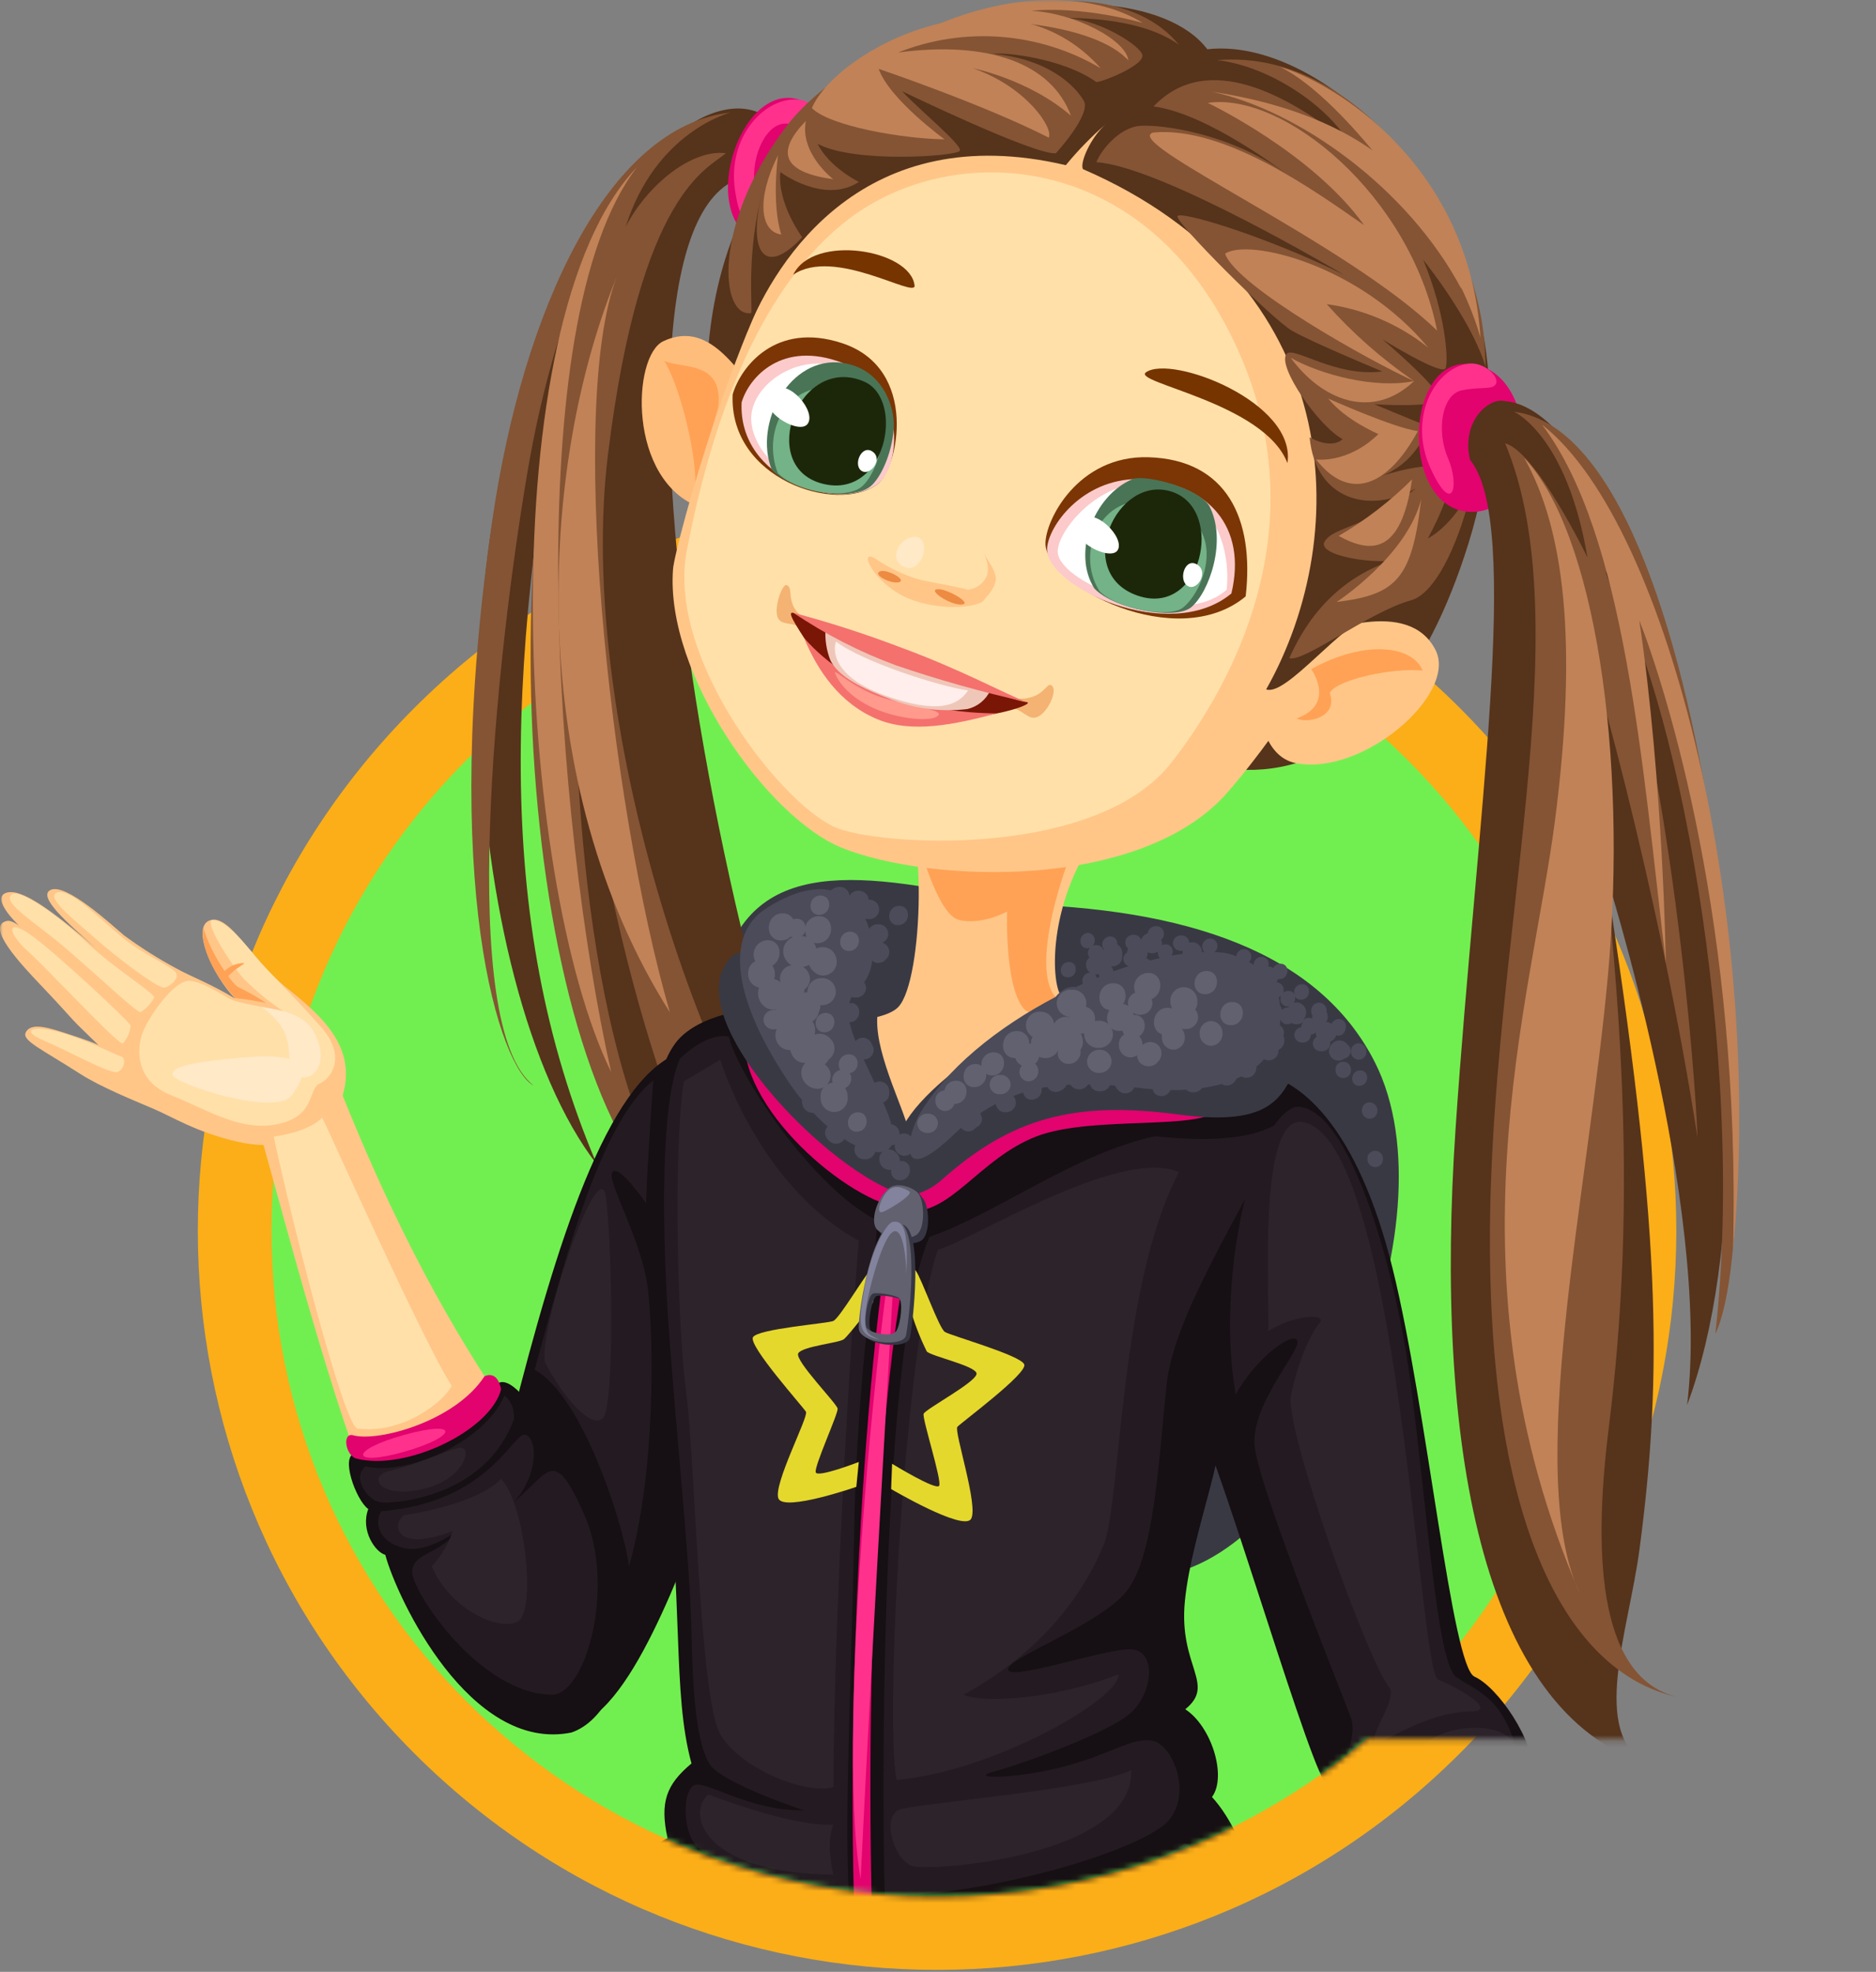 <svg xmlns="http://www.w3.org/2000/svg" width="313" height="329" fill="none" viewBox="0 0 313 329"><rect x="0" y="0" width="313" height="329" fill="#808080" stroke="none"/><g clip-path="url(#clip0_8_14316)"><path fill="#FBAE17" d="M243.56 292.551C291.727 244.383 291.727 166.289 243.56 118.122C195.393 69.954 117.298 69.954 69.13 118.121C20.963 166.289 20.963 244.383 69.131 292.551C117.298 340.718 195.392 340.718 243.56 292.551Z"/><path fill="#72EF50" d="M156.341 316.38C217.666 316.38 267.381 266.665 267.381 205.34C267.381 144.014 217.666 94.3 156.341 94.3C95.015 94.3 45.301 144.014 45.301 205.34C45.301 266.665 95.015 316.38 156.341 316.38Z"/></g><mask id="mask0_8_14316" width="313" height="317" x="0" y="0" maskUnits="userSpaceOnUse" style="mask-type:alpha"><path fill="red" d="M312.63 0H0V290.22H84.67C104.687 307.173 130.079 316.459 156.31 316.42C182.546 316.458 207.941 307.168 227.96 290.21H312.63V0Z"/></mask><g mask="url(#mask0_8_14316)"><path fill="#393944" d="M120.182 162.999C124.942 142.419 143.792 145.369 168.612 150.839C197.552 151.459 220.002 158.649 229.402 177.259C242.972 204.089 219.482 258.569 194.332 262.769"/><path fill="#FFC688" d="M201.333 181.429C231.333 178.619 231.463 232.319 242.333 284.179C241.273 296.819 234.133 319.749 220.143 289.379C206.153 259.009 201.273 222.379 193.723 219.819"/><path fill="#FFC688" d="M235.262 275.979C235.262 275.979 244.632 281.839 250.152 290.709C255.672 299.579 268.872 349.929 272.152 355.209C275.432 360.489 264.152 371.289 259.102 359.209C253.102 344.919 224.312 307.689 219.262 284.839"/><path fill="#FFE0A9" d="M256.842 310.649C259.842 320.839 269.842 351.919 270.782 354.359C269.652 356.269 263.082 357.449 262.782 357.019C260.202 352.499 243.002 318.109 243.002 318.109C244.592 312.239 254.152 309.489 256.842 310.649Z"/><path fill="#56331B" d="M125.132 29.369C95.132 33.369 120.352 178.719 152.202 235.669C112.202 222.009 87.752 171.669 89.472 98.669C91.192 25.669 120.762 11.669 128.852 20.409"/><path fill="#56331B" d="M95.593 51.829C84.662 108.139 81.972 152.949 99.593 194.299C76.832 164.919 70.142 77.849 99.942 43.299"/><path fill="#845434" d="M89.042 181.129C83.512 178.329 73.212 147.979 82.152 86.719C87.282 51.539 101.482 20.989 121.882 18.779C121.882 18.779 109.442 21.859 104.382 37.849C108.052 30.759 115.492 24.849 121.102 25.559C118.272 28.149 106.852 31.689 101.432 75.879C96.012 120.069 117.562 183.029 135.432 204.009C135.432 204.009 135.152 218.189 122.032 204.639C112.242 193.519 96.672 141.839 96.032 100.559C95.262 125.019 97.112 177.559 114.742 203.299C86.742 183.949 80.322 85.699 99.602 40.669C99.602 40.669 92.402 53.049 88.032 78.609C82.642 110.199 76.322 171.369 89.042 181.129Z"/><path fill="#C18257" d="M106.293 27.879C81.623 53.529 86.033 146.429 101.973 178.879C92.663 137.649 86.293 53.729 106.293 27.879Z"/><path fill="#C18257" d="M103.343 45.099C89.343 78.409 87.743 131.039 111.763 168.899C101.693 134.079 94.353 65.579 103.343 45.099Z"/><path fill="#FFC688" d="M111.953 327.069C102.263 345.219 108.023 405.069 124.483 470.359C132.483 485.729 148.333 486.279 154.213 469.029C161.513 447.609 168.483 391.299 165.003 372.449C161.523 353.599 120.673 310.729 111.953 327.069Z"/><path fill="#FFC688" d="M122.952 274.849C120.182 243.689 104.062 197.969 118.062 177.259C123.652 168.999 145.622 172.449 149.872 168.019C154.122 163.589 154.762 135.349 149.772 133.019L182.772 139.589C174.852 151.109 175.422 163.519 176.912 165.979C180.192 171.409 197.272 177.309 203.162 181.189C218.292 191.189 196.332 246.069 189.222 261.899C182.112 277.729 188.222 284.829 196.012 301.629C203.802 318.429 208.132 329.079 205.142 336.829C202.152 344.579 159.422 365.549 154.012 365.579C148.602 365.609 113.762 346.699 111.812 332.899C108.662 310.699 123.442 288.199 122.952 274.849Z"/><path fill="#FFA255" d="M153.043 139.649C153.043 139.649 156.213 152.509 159.963 153.479C163.713 154.449 168.033 152.089 168.033 152.089C168.033 152.089 167.553 165.319 171.123 168.609C175.983 171.029 177.123 167.159 177.123 167.159C171.463 164.159 176.453 146.809 180.013 139.389"/><path fill="#E2036E" d="M133.412 16.649C123.182 13.309 115.832 37.229 127.192 40.579C138.552 43.929 144.862 20.409 133.412 16.649Z"/><path fill="#FF318D" d="M133.412 16.649C127.642 15.949 121.352 22.859 122.622 31.649C123.892 40.439 126.492 35.779 125.892 30.829C125.292 25.879 127.942 20.329 131.332 20.629C134.722 20.929 136.332 22.079 137.122 21.149C137.912 20.219 136.182 17.009 133.412 16.649Z"/><path fill="#56331B" d="M117.973 61.359C120.423 0.969 188.433 -8.981 201.433 8.219C223.573 5.639 260.133 42.219 245.003 90.679C230.673 136.679 203.593 128.049 200.683 127.419"/><path fill="#FFBD7B" d="M126.592 64.829C123.592 63.989 119.172 52.928 110.672 56.928C105.452 59.379 104.672 80.198 116.802 84.659C121.802 86.528 126.182 79.659 126.242 79.448"/><path fill="#FFA255" d="M119.832 67.989C120.732 60.049 113.832 61.619 110.832 60.199C114.242 65.969 116.832 79.669 115.782 81.909"/><path fill="#FFC688" d="M137.592 31.589C153.432 12.709 184.592 -0.891 218.802 26.729C259.862 59.919 216.412 118.939 204.802 132.219C190.242 148.839 154.802 147.279 140.442 141.449C128.082 136.449 110.962 112.449 112.292 94.969C112.462 91.649 124.202 47.469 137.592 31.589Z"/><path fill="#FFE0A9" d="M195.503 127.169C183.283 142.889 148.803 141.329 139.993 138.289C131.183 135.249 111.073 110.129 114.583 91.899C119.703 65.309 128.853 45.969 142.043 36.219C159.723 23.139 192.773 24.979 207.393 60.369C219.983 90.829 203.493 116.909 195.503 127.169Z"/><path fill="#763400" d="M191.201 62.119C195.451 59.119 216.351 67.119 214.801 77.269C210.961 67.189 188.741 63.859 191.201 62.119Z"/><path fill="#763400" d="M152.592 47.649C151.942 41.649 135.692 38.919 132.342 45.839C139.202 41.149 152.812 49.889 152.592 47.649Z"/><path fill="#FFC688" d="M216.152 107.069C220.702 105.459 235.002 99.559 239.512 108.459C243.212 115.769 227.512 129.459 216.282 127.349C210.492 126.259 210.072 117.979 210.132 117.779"/><path fill="#FFA255" d="M218.773 111.649C227.613 106.739 235.623 107.649 237.363 111.889C232.463 111.369 222.933 113.369 221.863 115.639C223.293 119.639 218.242 120.789 216.312 119.879C223.003 117.509 218.773 111.649 218.773 111.649Z"/><path fill="#FFC688" d="M146.022 93.199C143.022 91.369 145.752 97.379 151.472 99.809C157.192 102.239 164.321 101.239 164.311 99.809C164.301 98.379 155.562 97.359 152.832 96.549C150.418 95.752 148.126 94.624 146.022 93.199Z"/><path fill="#FFE9C7" d="M152.402 89.579C149.722 89.829 148.163 93.789 151.123 94.689C154.083 95.589 155.592 89.289 152.402 89.579Z"/><path fill="#FFC688" d="M163.902 91.769C164.402 93.029 165.722 94.449 166.092 96.099C166.562 98.099 163.652 100.529 163.652 100.529L161.502 98.399C162.126 98.33 162.724 98.112 163.246 97.764C163.768 97.416 164.198 96.948 164.502 96.399C165.492 94.589 163.902 91.769 163.902 91.769Z"/><path fill="#ED8B43" d="M156.641 98.309C158.241 98.359 162.391 100.769 160.411 100.869C158.431 100.969 154.411 98.239 156.641 98.309Z"/><path fill="#ED8B43" d="M146.773 95.359C147.833 94.829 151.273 96.679 150.063 97.119C148.853 97.559 145.593 95.959 146.773 95.359Z"/><path fill="#7C3505" d="M146.362 80.819C149.872 78.289 153.422 61.489 140.472 57.249C129.362 53.609 123.582 61.249 122.242 65.799C121.592 79.919 139.492 85.789 146.362 80.819Z"/><path fill="#FCCACA" d="M146.362 80.819C150.242 78.059 151.572 64.819 140.562 60.549C130.492 56.689 124.962 62.939 123.732 67.149C123.142 80.219 139.972 85.379 146.362 80.819Z"/><path fill="#fff" d="M139.732 61.179C133.002 59.029 125.802 64.029 125.352 69.319C124.992 73.599 129.462 81.059 139.282 80.709C149.102 80.359 149.272 64.229 139.732 61.179Z"/><path fill="#4A7456" d="M140.593 60.549C131.723 59.289 125.683 70.639 128.773 78.399C132.083 81.839 141.133 83.709 144.893 81.399C146.683 80.299 148.803 75.959 149.113 71.499C149.353 67.579 147.003 61.469 140.593 60.549Z"/><path fill="#74B287" d="M139.182 64.739C130.942 63.819 127.182 72.349 129.772 78.929C132.572 81.839 140.232 83.419 143.422 81.459C146.612 79.499 151.532 66.119 139.182 64.739Z"/><path fill="#1C270A" d="M144.143 63.649C133.303 59.019 126.263 77.649 137.023 80.649C147.783 83.649 151.153 66.649 144.143 63.649Z"/><path fill="#fff" d="M129.052 64.989C131.642 63.179 136.312 68.749 134.722 70.759C133.132 72.769 125.132 67.739 129.052 64.989Z"/><path fill="#fff" d="M145.591 75.359C143.771 74.089 142.291 77.529 143.711 78.539C145.131 79.549 147.411 76.649 145.591 75.359Z"/><path fill="#7C3505" d="M207.832 99.509C209.322 86.579 204.682 76.669 191.582 76.289C179.812 75.949 174.302 86.919 174.432 90.809C174.672 97.749 196.312 109.089 207.832 99.509Z"/><path fill="#FCCACA" d="M205.452 99.019C208.092 87.919 201.682 80.539 189.982 79.919C180.382 79.919 174.892 87.919 174.702 91.479C174.352 97.829 195.082 107.649 205.452 99.019Z"/><path fill="#fff" d="M204.662 98.389C205.532 89.889 201.192 80.859 190.932 80.689C182.782 80.549 176.252 88.959 176.482 92.159C176.852 97.528 196.952 105.329 204.662 98.389Z"/><path fill="#4A7456" d="M188.932 79.949C182.422 82.709 178.832 92.309 182.602 98.209C186.012 101.699 196.052 103.479 198.722 101.339C201.722 98.889 204.832 90.139 201.722 84.339C199.592 81.249 190.872 79.119 188.932 79.949Z"/><path fill="#74B287" d="M193.821 84.009C183.821 81.259 179.221 92.009 183.451 98.649C186.451 101.649 195.101 103.199 197.401 101.359C201.011 98.459 205.431 87.189 193.821 84.009Z"/><path fill="#1C270A" d="M195.592 82.069C186.272 78.909 178.952 95.579 189.742 99.359C200.532 103.139 204.442 85.059 195.592 82.069Z"/><path fill="#fff" d="M180.482 86.649C182.702 84.649 187.732 89.699 186.482 91.789C185.232 93.879 177.102 89.649 180.482 86.649Z"/><path fill="#fff" d="M199.702 94.179C197.652 92.979 196.552 96.819 198.162 97.769C199.772 98.719 201.762 95.369 199.702 94.179Z"/><path fill="#F4B373" d="M167.902 116.369C174.212 117.549 174.422 113.589 175.462 114.369C176.502 115.149 174.962 118.659 173.222 119.559C171.482 120.459 170.632 117.999 167.492 117.749"/><path fill="#F4B373" d="M135.933 104.239C130.203 101.489 132.823 98.149 131.223 97.619C130.513 97.389 129.123 101.269 129.723 102.939C130.323 104.609 132.413 103.499 134.663 105.279"/><path fill="#7A1606" d="M132.453 102.279C131.113 101.849 132.773 104.279 134.893 107.579C137.013 110.879 139.963 115.519 147.573 118.329C155.183 121.139 162.743 119.759 166.353 119.029C169.963 118.299 172.203 117.309 171.293 117.139C168.553 116.929 156.463 111.609 150.363 109.309C144.263 107.009 135.163 104.149 132.453 102.279Z"/><path fill="#F4716E" d="M134.152 106.439C136.342 111.749 140.002 117.309 146.302 119.969C152.152 122.449 159.422 120.849 166.302 119.029C154.912 118.979 142.072 115.519 134.152 106.439Z"/><path fill="#FF9A8D" d="M139.281 112.169C139.871 113.999 142.181 116.759 146.561 118.489C150.941 120.219 156.271 120.429 156.641 119.189C156.891 118.359 150.641 117.509 147.021 116.329C142.461 114.819 139.641 111.969 139.281 112.169Z"/><path fill="#EFC7B9" d="M137.732 104.979C137.616 106.77 137.903 108.564 138.572 110.229C139.752 112.439 142.312 114.229 148.082 116.469C152.281 118.211 156.858 118.845 161.372 118.309C162.21 118.121 162.992 117.742 163.66 117.203C164.328 116.664 164.862 115.978 165.222 115.199"/><path fill="#FFEEEB" d="M139.492 107.039C138.942 108.509 138.942 112.909 147.662 116.039C156.382 119.169 159.782 117.789 161.522 115.199C156.732 114.539 143.802 110.379 139.492 107.039Z"/><path fill="#F4716E" d="M132.393 102.249C138.328 103.831 144.179 105.713 149.923 107.889C160.293 111.669 167.923 115.889 171.293 117.139C163.933 115.501 156.669 113.461 149.533 111.029C143.484 108.808 137.729 105.86 132.393 102.249Z"/><path fill="#56331B" d="M180.683 28.219C224.293 47.109 226.103 88.699 211.253 115.029C214.653 116.249 224.143 103.609 228.933 102.789C254.323 65.139 237.683 28.019 204.193 12.789C170.703 -2.441 127.643 16.609 124.643 55.429C129.553 43.209 144.263 19.679 177.823 27.559C179.83 25.114 182.042 22.842 184.433 20.769C181.933 22.999 180.123 27.199 180.683 28.219Z"/><path fill="#845434" d="M218.502 72.959C219.502 83.619 228.752 85.789 236.232 81.469C228.012 88.189 222.562 87.759 221.002 90.369C219.442 92.979 232.192 94.749 234.712 92.809C221.842 95.889 216.912 105.809 215.112 109.809C217.502 110.599 228.492 102.059 235.422 100.159C242.352 98.259 249.372 75.159 247.602 56.439C245.832 37.719 228.052 7.989 203.062 10.029C211.822 11.029 221.632 17.719 225.182 24.029C214.922 15.799 201.412 8.339 192.452 17.769C201.522 18.899 214.572 28.989 214.572 28.989C205.322 22.259 193.972 20.779 190.332 20.989C186.692 21.199 183.602 25.229 182.922 27.069C193.692 27.699 224.192 45.829 224.192 45.829C211.322 39.449 196.882 35.099 196.452 36.069C196.022 37.039 212.212 53.229 215.542 55.169C218.872 57.109 230.642 61.979 230.642 61.979C222.702 62.979 215.742 57.629 214.642 59.069C213.052 61.149 220.052 71.169 224.022 73.279C221.952 75.069 218.502 72.959 218.502 72.959Z"/><path fill="#56331B" d="M248.453 66.459C249.683 58.389 237.453 43.349 237.453 43.349C241.173 52.299 241.683 59.939 241.203 61.409C240.723 62.879 230.653 56.619 230.653 56.619C230.653 56.619 240.873 65.239 240.033 66.669C239.193 68.099 229.293 67.449 229.293 67.449C229.293 67.449 235.563 70.059 238.243 71.139C237.66 72.987 236.675 74.683 235.36 76.106C234.044 77.529 232.43 78.643 230.633 79.369C230.633 79.369 239.263 76.519 241.393 78.439C243.523 80.359 238.223 89.839 238.223 89.839C243.353 87.069 249.233 77.649 248.453 66.459Z"/><path fill="#E2036E" d="M244.793 60.699C234.043 60.379 233.733 85.399 245.573 85.409C257.413 85.419 256.833 61.069 244.793 60.699Z"/><path fill="#845434" d="M176.161 25.579C172.531 25.879 150.501 15.219 150.501 15.219C153.501 18.439 160.601 24.219 160.151 25.149C159.701 26.079 142.511 27.299 136.411 23.989C138.411 27.989 143.301 30.349 143.301 30.349C137.491 34.179 130.191 28.709 130.191 28.709C129.691 34.019 133.851 39.589 133.851 39.589C127.311 46.589 124.631 41.649 127.271 31.749C124.431 42.319 125.611 51.409 125.331 52.249C120.071 52.999 118.851 37.389 131.131 21.179C143.411 4.969 183.321 -8.951 196.691 7.469C189.791 2.469 177.351 3.029 177.351 3.029C182.581 2.869 189.771 7.219 190.561 9.029C191.351 10.839 183.381 13.899 182.891 13.669C177.331 9.719 167.601 8.669 165.661 8.989C175.141 9.849 179.461 14.489 180.811 16.779C182.161 19.069 176.161 25.579 176.161 25.579Z"/><path fill="#C18257" d="M192.421 22.109C204.421 20.999 219.601 32.019 227.601 37.579C218.911 25.449 201.511 17.169 201.511 17.169C214.071 15.269 235.261 32.469 239.771 55.169C224.651 40.449 186.781 23.699 192.421 22.109Z"/><path fill="#C18257" d="M238.302 58.009C226.782 44.119 208.252 39.699 204.402 42.329C206.232 47.759 228.682 60.329 235.932 63.579C230.572 59.911 225.68 55.602 221.362 50.749C227.56 51.599 233.413 54.108 238.302 58.009Z"/><path fill="#C18257" d="M235.932 63.579C229.402 64.929 220.262 62.479 215.352 59.699C220.412 66.649 228.862 70.289 235.932 63.579Z"/><path fill="#C18257" d="M221.592 66.489C224.592 70.189 229.982 72.419 229.982 72.419C224.862 77.419 219.572 76.659 219.572 76.659C225.082 83.709 231.462 81.319 236.572 71.929C232.652 71.449 221.592 66.489 221.592 66.489Z"/><path fill="#C18257" d="M235.592 79.989C231.927 83.642 227.811 86.811 223.342 89.419C228.792 92.409 233.762 92.499 235.592 79.989Z"/><path fill="#C18257" d="M237.112 83.309C234.712 92.809 223.012 100.439 223.012 100.439C232.932 99.219 235.592 96.649 237.112 83.309Z"/><path fill="#C18257" d="M202.182 15.299C216.552 18.399 234.832 31.219 243.872 48.299C239.682 26.069 219.882 17.979 202.182 15.299Z"/><path fill="#C18257" d="M183.663 11.399C178.6 8.409 172.921 6.618 167.059 6.16C161.197 5.702 155.309 6.591 149.843 8.759C164.843 6.759 175.433 10.519 178.683 19.309C171.633 13.219 162.323 11.389 162.323 11.389C171.253 14.479 175.823 21.389 174.973 22.969C164.363 17.519 146.603 11.489 146.603 11.489C148.423 16.609 157.603 23.249 157.603 23.249C150.443 23.159 138.343 20.999 135.453 18.029C139.713 8.149 167.803 -6.431 183.663 11.399Z"/><path fill="#C18257" d="M134.453 20.179C133.403 25.589 139.013 29.899 139.013 29.899C130.193 28.709 129.643 25.109 134.453 20.179Z"/><path fill="#C18257" d="M129.812 25.889C126.172 33.149 126.812 38.669 130.352 39.129C128.682 33.899 129.812 25.889 129.812 25.889Z"/><path fill="#C18257" d="M213.592 11.179C224.252 16.279 242.682 40.669 247.012 56.369C245.182 27.469 222.592 13.729 213.592 11.179Z"/><path fill="#C18257" d="M187.833 9.649C181.623 3.649 162.833 2.329 155.143 4.649C170.273 -2.111 183.393 -0.701 190.643 3.809C179.443 0.809 172.093 1.809 172.093 1.809C179.233 2.149 187.833 6.619 188.263 10.059"/><path fill="#FF318D" d="M244.793 60.699C239.063 61.699 234.973 70.059 238.683 78.149C242.393 86.239 243.563 81.019 241.583 76.428C239.603 71.838 240.583 65.779 243.923 65.119C247.263 64.459 249.153 65.119 249.623 63.979C250.093 62.839 247.593 60.239 244.793 60.699Z"/><path fill="#FFC688" d="M121.742 174.459C101.742 170.189 94.122 222.189 79.832 266.129C80.832 278.779 90.272 297.669 105.422 275.419C121.012 252.509 121.642 214.419 129.202 211.889"/><path fill="#FFC688" d="M99.121 267.419C96.311 242.229 79.832 239.419 56.911 182.149C45.282 180.219 43.022 187.639 43.022 187.639C54.161 227.469 68.921 288.559 92.022 286.709"/><path fill="#FFC688" d="M51.212 187.649C48.542 189.649 46.752 192.179 39.432 190.449C32.652 188.859 28.822 186.369 25.532 184.969C22.242 183.569 16.802 181.369 13.372 179.169C6.892 175.009 3.602 173.609 4.302 172.249C5.212 170.479 8.252 171.499 11.802 172.669C16.282 174.139 16.462 174.409 16.462 174.409C16.462 174.409 14.232 172.249 13.072 171.109C11.912 169.969 10.542 168.289 7.012 164.589C3.482 160.889 -2.518 154.519 1.142 153.659C3.292 153.149 10.692 161.509 10.692 161.509C8.875 159.475 6.899 157.589 4.782 155.869C0.902 152.639 -1.328 149.249 1.482 148.869C4.292 148.489 9.982 153.059 16.052 158.209C11.202 153.989 6.212 149.589 8.432 148.489C10.992 147.229 18.732 154.409 20.712 156.079C23.506 158.129 26.439 159.98 29.492 161.619C31.592 162.819 35.152 164.129 39.232 166.619C35.452 162.729 31.812 154.619 35.052 153.539C38.292 152.459 42.052 160.199 47.752 164.759C53.452 169.319 59.512 174.499 57.222 182.609C56.962 183.489 53.882 185.649 51.212 187.649Z"/><path fill="#FFE0A9" d="M35.592 153.499C33.672 153.369 38.542 160.899 40.592 163.229C42.776 165.423 45.183 167.383 47.772 169.079C43.552 167.669 39.972 167.579 38.162 166.559C36.352 165.539 33.732 163.849 31.662 163.649C29.122 163.419 24.772 169.649 23.772 172.379C22.772 175.109 22.582 180.379 28.592 182.759C34.602 185.139 40.302 189.029 46.722 187.469C52.662 186.039 51.412 181.609 53.342 180.779C55.272 179.949 57.892 176.279 53.602 171.399C49.312 166.519 45.422 162.769 43.502 160.609C41.582 158.449 38.082 153.649 35.592 153.499Z"/><path fill="#FFA255" d="M36.703 163.009C37.076 162.369 37.594 161.826 38.216 161.425C38.839 161.023 39.547 160.775 40.283 160.699C41.953 160.539 38.443 161.569 37.523 163.849"/><path fill="#FFA255" d="M33.923 154.739C35.103 159.149 39.023 164.559 39.843 164.739C41.42 165.511 42.947 166.383 44.413 167.349C42.702 166.986 40.973 166.712 39.233 166.529C39.233 166.529 33.203 160.219 33.923 154.739Z"/><path fill="#FFE0A9" d="M29.433 162.429C28.992 161.379 23.992 159.339 20.433 156.429C16.872 153.519 11.922 148.349 9.683 148.879C7.183 149.469 12.543 153.599 15.912 156.589C19.282 159.579 25.742 164.489 27.203 164.769C28.003 164.879 29.863 163.489 29.433 162.429Z"/><path fill="#FFE0A9" d="M25.722 166.459C25.932 165.789 19.002 161.549 14.492 157.269C9.982 152.989 3.022 147.889 1.812 149.359C0.602 150.829 5.932 153.879 11.132 158.359C16.332 162.839 22.942 169.069 23.452 168.879C24.408 168.285 25.19 167.45 25.722 166.459Z"/><path fill="#FFE0A9" d="M21.792 171.129C21.722 170.569 9.012 158.679 5.032 155.919C1.052 153.159 1.182 155.569 4.632 158.689C8.082 161.809 19.842 174.509 20.502 174.089C21.248 173.272 21.701 172.231 21.792 171.129Z"/><path fill="#FFE0A9" d="M20.181 176.259C19.181 176.009 11.701 172.029 6.981 171.679C4.901 171.529 4.051 172.249 7.461 173.679C10.871 175.109 18.181 179.119 19.461 178.889C20.741 178.659 21.151 176.499 20.181 176.259Z"/><path fill="#FFE9C7" d="M48.663 182.769C52.583 177.539 50.173 175.519 39.903 176.499C33.423 177.109 28.683 177.769 28.753 179.269C28.823 180.769 45.943 186.399 48.663 182.769Z"/><path fill="#FFE9C7" d="M48.453 177.739C49.113 181.739 55.773 179.739 52.713 172.849C51.043 169.059 46.933 168.579 43.623 167.989C48.783 171.769 47.913 174.399 48.453 177.739Z"/><path fill="#FFE0A9" d="M45.672 189.649C48.882 204.729 57.212 237.089 59.572 238.349C67.452 239.349 74.232 233.629 75.362 231.209C70.682 224.109 54.272 187.279 53.752 186.479C51.462 188.929 45.672 189.649 45.672 189.649Z"/><path fill="#160F13" d="M115.383 175.089C103.043 177.089 94.383 202.309 86.733 231.639C79.403 261.279 89.123 293.259 98.793 286.479C108.463 279.699 116.713 252.559 120.183 245.479"/><path fill="#160F13" d="M142.322 337.289C132.942 339.289 113.322 331.679 104.512 324.499C104.052 318.349 107.912 307.799 111.372 306.719C110.092 300.719 111.112 297.789 115.372 294.229C112.092 282.279 114.122 267.019 110.792 242.019C107.462 217.019 105.052 180.759 113.792 172.829C122.532 164.899 144.972 169.099 144.972 169.099C141.482 174.099 147.882 184.099 153.192 189.419C160.652 182.249 174.002 171.159 179.282 171.319C184.562 171.479 215.022 177.839 209.642 182.089C198.192 191.139 194.252 222.199 203.072 235.259C205.892 239.449 198.872 255.159 197.692 267.139C196.612 278.079 202.952 280.989 197.752 285.189C202.112 287.999 204.752 296.379 202.212 299.829C208.332 306.499 211.772 320.989 211.772 327.959C209.312 332.899 199.022 328.859 146.942 337.559C145.232 336.829 144.692 334.419 144.692 334.419C144.692 334.419 143.592 337.019 142.322 337.289Z"/><path fill="#E2036E" d="M149.593 199.049C144.453 223.869 140.263 287.679 143.263 334.989C143.671 335.291 144.165 335.454 144.673 335.454C145.18 335.454 145.675 335.291 146.083 334.989C144.323 301.549 144.543 231.989 153.803 199.049C151.863 196.249 149.593 199.049 149.593 199.049Z"/><path fill="#160F13" d="M208.373 178.879C216.893 179.089 226.583 188.279 232.373 211.749C238.163 235.219 242.223 278.079 246.013 279.749C249.803 281.419 256.153 290.339 256.013 296.749C259.013 297.609 261.523 307.469 256.613 305.669C251.703 303.869 236.003 312.669 233.843 316.979C231.243 318.499 226.293 313.549 226.293 310.319C226.293 307.089 224.783 303.859 220.913 297.179C217.043 290.499 202.193 238.899 198.913 235.419C186.963 229.409 185.593 178.299 208.373 178.879Z"/><path fill="#E2036E" d="M124.142 173.259C123.972 186.179 143.302 201.749 151.492 201.639C155.142 195.869 145.012 188.819 145.012 188.819"/><path fill="#393944" d="M122.812 158.999C110.952 167.999 138.692 196.459 151.252 199.449C152.842 194.279 153.342 192.569 150.052 184.069C146.762 175.569 144.242 168.269 148.912 164.159"/><path fill="#E2036E" d="M151.203 202.059C158.543 202.929 163.303 193.349 172.873 189.629C182.443 185.909 201.573 188.909 203.603 184.679C205.633 180.449 170.193 178.999 154.773 190.369"/><path fill="#393944" d="M178.462 167.989C173.822 168.299 149.913 182.169 149.613 191.459C149.588 194.11 149.945 196.75 150.673 199.299C151.673 199.449 154.172 199.479 157.212 196.779C168.612 186.669 179.023 183.599 196.673 185.959C209.623 187.689 213.092 184.559 215.392 179.869"/><path fill="#160F13" d="M102.803 278.149C104.903 268.409 97.903 249.639 93.802 245.149C93.802 238.569 89.743 240.448 89.802 237.908C89.862 235.368 84.502 228.449 82.672 231.249C80.332 234.819 65.332 245.049 59.343 242.499C56.653 242.649 59.343 250.289 61.443 251.779C60.093 255.379 62.663 259.019 64.282 259.419C66.203 266.629 78.422 292.509 95.343 289.069C101.032 287.119 103.342 279.379 103.342 279.379"/><path fill="#231B21" d="M113.442 176.649C110.082 184.119 110.572 205.989 111.442 219.649C112.662 237.739 115.182 260.999 115.372 272.299C115.562 283.599 116.372 291.039 118.372 294.299C120.372 297.559 134.152 302.049 134.152 302.049C124.892 302.269 117.362 296.669 115.632 297.959C113.902 299.249 113.912 305.279 116.062 307.859C118.212 310.439 135.132 317.449 141.642 316.319C140.832 302.479 142.122 278.319 142.552 253.809C142.982 229.299 146.712 206.529 146.252 203.579C135.662 198.259 123.052 179.299 121.622 172.989C117.842 172.129 113.442 176.649 113.442 176.649Z"/><path fill="#231B21" d="M155.091 206.369C166.291 202.499 179.531 192.319 192.781 189.579C214.181 191.939 215.661 184.579 215.661 184.579C209.201 199.009 196.011 218.489 194.661 230.859C193.311 243.229 192.661 260.259 187.661 265.859C182.661 271.459 167.991 276.619 168.211 278.559C168.431 280.499 183.261 275.429 188.211 275.169C193.161 274.909 192.411 282.409 188.701 285.759C184.991 289.109 170.701 294.279 165.881 295.569C161.061 296.859 169.691 296.859 177.661 294.709C185.631 292.559 188.661 289.969 192.091 290.399C195.521 290.829 198.871 298.799 195.161 303.539C191.451 308.279 167.101 315.949 147.621 316.419C146.911 290.569 147.591 222.949 155.091 206.369Z"/><path fill="#231B21" d="M111.722 308.059C109.782 306.459 105.382 322.159 106.212 324.269C107.042 326.379 130.382 338.809 141.872 336.549C143.282 334.639 142.232 318.729 141.602 318.779C139.162 318.939 121.272 315.909 111.722 308.059Z"/><path fill="#231B21" d="M147.423 319.749C144.893 319.879 146.003 335.449 148.233 336.219C150.463 336.989 158.373 333.799 172.593 331.859C186.813 329.919 200.693 330.569 203.433 328.789C206.173 327.009 201.253 308.179 197.663 307.579C185.353 316.029 159.723 319.099 147.423 319.749Z"/><path fill="#231B21" d="M109.003 180.249C100.003 187.419 93.933 211.319 89.203 228.549C97.203 232.859 104.113 254.549 104.943 261.349C109.443 245.559 109.083 223.129 108.083 214.959C107.083 206.789 101.153 197.049 102.173 195.569C103.193 194.089 107.783 200.739 107.783 200.739C108.063 192.829 109.003 180.249 109.003 180.249Z"/><path fill="#231B21" d="M60.992 244.649C58.632 246.579 61.352 250.349 63.432 250.649C65.512 250.949 80.942 249.999 85.761 236.759C85.862 233.859 84.162 232.889 84.162 232.889C80.692 240.769 67.592 246.329 60.992 244.649Z"/><path fill="#231B21" d="M63.593 252.149C62.143 254.659 63.913 257.729 67.793 258.369C71.673 259.009 76.513 255.259 76.513 255.259C73.123 259.499 69.083 259.019 68.763 262.089C68.443 265.159 80.063 282.919 92.343 282.759C97.993 282.109 102.643 264.419 97.503 252.759C92.363 241.099 91.693 245.669 85.723 250.629C89.433 246.709 89.923 240.569 87.823 239.439C85.723 238.309 82.173 250.649 63.593 252.149Z"/><path fill="#231B21" d="M215.982 184.719C224.432 183.539 232.612 209.809 235.412 231.239C238.212 252.669 239.772 277.589 243.002 279.849C246.232 282.109 251.572 283.279 253.502 294.389C236.502 297.619 231.222 305.229 229.762 304.239C225.242 301.169 233.762 295.359 232.512 293.239C231.262 291.119 226.152 296.949 224.972 295.339C223.792 293.729 226.532 289.689 225.402 286.619C224.272 283.549 210.072 248.339 209.342 241.399C208.612 234.459 216.792 225.729 216.462 223.789C216.132 221.849 209.572 226.379 206.182 232.679C202.952 214.929 208.352 187.769 215.982 184.719Z"/><path fill="#231B21" d="M255.012 297.029C258.142 297.219 260.072 304.559 256.952 303.809C253.832 303.059 241.872 305.959 234.342 313.929C230.342 314.469 229.532 311.729 231.212 307.259C232.892 302.789 244.462 296.379 255.012 297.029Z"/><path fill="#E2036E" d="M233.032 316.919C232.182 318.589 234.582 321.599 235.592 319.919C237.092 317.369 248.862 307.689 257.792 308.999C260.092 307.899 257.792 305.529 257.792 305.529C251.952 303.709 236.862 309.379 233.032 316.919Z"/><path fill="#E2036E" d="M59.461 243.359C57.651 242.889 57.011 238.949 58.941 239.479C63.071 240.609 75.941 237.179 80.841 229.619C83.191 228.619 83.601 231.829 83.601 231.829C81.771 238.779 67.661 245.469 59.461 243.359Z"/><path fill="#4B4B59" d="M178.322 160.509C176.662 160.509 176.502 163.079 178.162 163.079C179.822 163.079 179.982 160.509 178.322 160.509Z"/><path fill="#4B4B59" d="M224.702 174.179V174.129C224.417 173.809 224.018 173.615 223.591 173.589C223.164 173.563 222.743 173.706 222.422 173.989L222.262 174.149C221.944 174.435 221.752 174.834 221.726 175.26C221.7 175.687 221.842 176.106 222.122 176.429C222.398 176.734 222.78 176.923 223.19 176.958C223.6 176.993 224.008 176.872 224.332 176.619C224.59 176.558 224.824 176.421 225.004 176.226C225.184 176.031 225.301 175.786 225.341 175.524C225.381 175.262 225.341 174.993 225.227 174.754C225.114 174.514 224.931 174.314 224.702 174.179Z"/><path fill="#4B4B59" d="M226.932 178.589C225.272 178.589 225.112 181.169 226.782 181.169C228.452 181.169 228.592 178.589 226.932 178.589Z"/><path fill="#4B4B59" d="M224.181 177.139C223.841 177.12 223.506 177.236 223.252 177.463C222.997 177.69 222.842 178.009 222.821 178.349V178.519C222.807 178.858 222.926 179.19 223.152 179.443C223.377 179.697 223.693 179.853 224.031 179.879C224.373 179.898 224.708 179.782 224.965 179.555C225.221 179.329 225.378 179.01 225.401 178.669V178.509C225.418 178.166 225.299 177.831 225.071 177.575C224.843 177.319 224.524 177.162 224.181 177.139Z"/><path fill="#4B4B59" d="M228.592 183.919C228.422 183.91 228.252 183.934 228.092 183.99C227.932 184.046 227.785 184.133 227.658 184.247C227.532 184.36 227.429 184.497 227.356 184.65C227.283 184.804 227.241 184.97 227.232 185.139V185.299C227.218 185.638 227.336 185.97 227.562 186.224C227.788 186.477 228.103 186.633 228.442 186.659C228.783 186.678 229.119 186.562 229.375 186.336C229.632 186.109 229.788 185.79 229.812 185.449V185.289C229.825 184.947 229.706 184.613 229.478 184.357C229.251 184.102 228.933 183.945 228.592 183.919Z"/><path fill="#4B4B59" d="M229.512 191.999C229.171 191.98 228.837 192.097 228.582 192.323C228.327 192.55 228.173 192.869 228.152 193.209V193.369C228.135 193.71 228.253 194.044 228.479 194.3C228.705 194.556 229.022 194.713 229.362 194.739C229.704 194.758 230.039 194.642 230.295 194.416C230.552 194.189 230.709 193.87 230.732 193.529V193.359C230.746 193.018 230.626 192.685 230.398 192.431C230.17 192.177 229.852 192.022 229.512 191.999Z"/><path fill="#4B4B59" d="M226.771 174.069C226.428 174.05 226.091 174.167 225.835 174.396C225.578 174.625 225.422 174.946 225.401 175.289V175.449C225.388 175.788 225.506 176.12 225.732 176.374C225.957 176.627 226.273 176.784 226.612 176.809C226.953 176.828 227.289 176.712 227.545 176.485C227.802 176.259 227.958 175.941 227.982 175.599V175.439C227.998 175.098 227.881 174.764 227.655 174.508C227.429 174.252 227.112 174.095 226.771 174.069Z"/><path fill="#4B4B59" d="M223.382 170.029C223.122 170.021 222.867 170.094 222.65 170.237C222.434 170.38 222.267 170.587 222.172 170.829C221.924 170.633 221.618 170.524 221.302 170.519H221.242C221.42 170.313 221.519 170.051 221.522 169.779V169.579C221.522 169.342 221.464 169.108 221.352 168.899V168.649C221.366 168.31 221.247 167.978 221.022 167.725C220.796 167.471 220.48 167.315 220.142 167.289C219.8 167.27 219.465 167.386 219.208 167.612C218.952 167.839 218.795 168.158 218.772 168.499V168.709C218.772 168.946 218.831 169.18 218.942 169.389V169.589C218.927 169.705 218.927 169.823 218.942 169.939C218.799 169.866 218.642 169.828 218.482 169.829H218.322C217.994 169.828 217.675 169.941 217.422 170.149C217.732 169.829 217.91 169.404 217.922 168.959C217.941 168.532 217.793 168.114 217.509 167.795C217.225 167.475 216.828 167.28 216.402 167.249C216.219 167.242 216.037 167.266 215.862 167.319C216.05 167.022 216.128 166.668 216.082 166.319C216.192 166.479 216.342 166.607 216.518 166.69C216.694 166.773 216.888 166.807 217.082 166.789C218.742 166.789 218.902 164.209 217.232 164.209C217.034 164.21 216.839 164.254 216.661 164.339C216.482 164.424 216.325 164.547 216.2 164.7C216.074 164.853 215.985 165.031 215.937 165.223C215.888 165.415 215.884 165.615 215.922 165.809C215.812 165.649 215.662 165.521 215.486 165.438C215.31 165.355 215.115 165.321 214.922 165.339C214.634 165.333 214.352 165.425 214.122 165.599C214.166 165.488 214.19 165.369 214.192 165.249C214.209 164.914 214.095 164.585 213.875 164.331C213.655 164.078 213.346 163.92 213.012 163.889C213.11 163.731 213.175 163.554 213.202 163.369C213.292 163.379 213.382 163.379 213.472 163.369C215.132 163.369 215.292 160.789 213.632 160.789C213.386 160.783 213.143 160.849 212.933 160.978C212.724 161.108 212.557 161.296 212.452 161.519C212.231 161.373 211.976 161.286 211.712 161.269H211.592C211.667 161.09 211.696 160.894 211.676 160.701C211.656 160.508 211.589 160.322 211.48 160.162C211.371 160.001 211.223 159.87 211.051 159.78C210.878 159.691 210.686 159.646 210.492 159.649C210.316 159.648 210.142 159.681 209.979 159.748C209.816 159.815 209.669 159.914 209.545 160.039C209.421 160.164 209.323 160.312 209.257 160.475C209.192 160.638 209.159 160.813 209.162 160.989C208.913 160.822 208.656 160.669 208.392 160.529C208.57 160.358 208.695 160.14 208.75 159.899C208.805 159.659 208.789 159.408 208.702 159.177C208.616 158.946 208.464 158.745 208.265 158.6C208.066 158.454 207.828 158.371 207.582 158.359C207.254 158.355 206.936 158.476 206.693 158.697C206.45 158.917 206.3 159.222 206.272 159.549C205.571 159.264 204.84 159.063 204.092 158.949C203.622 158.899 203.092 158.869 202.622 158.849C202.83 158.694 202.986 158.479 203.067 158.232C203.148 157.985 203.152 157.72 203.076 157.471C203.001 157.223 202.85 157.003 202.645 156.844C202.44 156.684 202.191 156.592 201.932 156.579C201.67 156.578 201.413 156.654 201.194 156.797C200.974 156.94 200.801 157.143 200.695 157.383C200.588 157.622 200.554 157.887 200.597 158.146C200.639 158.405 200.755 158.645 200.932 158.839H200.532C200.535 158.426 200.381 158.027 200.1 157.724C199.82 157.421 199.434 157.237 199.022 157.209C198.822 157.195 198.621 157.223 198.432 157.289C198.413 156.974 198.279 156.677 198.056 156.455C197.833 156.232 197.537 156.098 197.222 156.079H197.062C196.721 156.065 196.389 156.183 196.134 156.408C195.878 156.634 195.72 156.95 195.692 157.289C195.675 157.631 195.794 157.965 196.023 158.219C196.251 158.474 196.57 158.628 196.912 158.649H197.072C197.155 158.659 197.239 158.659 197.322 158.649C197.322 158.649 197.322 158.709 197.322 158.739V158.909C197.317 158.989 197.317 159.069 197.322 159.149C196.712 159.229 196.102 159.319 195.472 159.429C195.593 159.247 195.662 159.036 195.673 158.818C195.684 158.6 195.635 158.383 195.533 158.19C195.43 157.998 195.277 157.837 195.091 157.724C194.904 157.611 194.69 157.55 194.472 157.549C194.265 157.547 194.06 157.591 193.872 157.679C193.877 157.612 193.877 157.545 193.872 157.479C193.886 157.228 193.837 156.977 193.732 156.749H193.782C193.907 156.642 194.008 156.51 194.08 156.362C194.153 156.214 194.194 156.053 194.202 155.889C194.221 155.546 194.103 155.209 193.875 154.952C193.646 154.695 193.325 154.54 192.982 154.519C192.625 154.492 192.272 154.601 191.992 154.823C191.712 155.046 191.526 155.365 191.472 155.719C191.215 155.799 190.982 155.944 190.795 156.138C190.608 156.332 190.473 156.569 190.402 156.829C190.322 156.589 190.171 156.378 189.97 156.225C189.768 156.071 189.525 155.982 189.272 155.969H189.112C188.769 155.952 188.434 156.071 188.178 156.299C187.921 156.527 187.765 156.847 187.742 157.189C187.735 157.389 187.772 157.588 187.852 157.771C187.931 157.954 188.051 158.118 188.202 158.249C188.119 158.456 188.075 158.676 188.072 158.899C187.889 158.998 187.733 159.142 187.62 159.316C187.506 159.491 187.438 159.691 187.422 159.899C187.409 160.183 187.488 160.463 187.647 160.699C187.805 160.934 188.035 161.113 188.302 161.209C187.452 161.469 186.612 161.759 185.752 162.059C185.738 161.75 185.61 161.458 185.392 161.239C185.442 161.243 185.492 161.243 185.542 161.239C185.97 161.263 186.39 161.117 186.711 160.832C187.032 160.548 187.226 160.147 187.252 159.719V159.069C187.259 158.764 187.183 158.463 187.034 158.197C186.884 157.932 186.666 157.711 186.402 157.559C186.429 157.392 186.418 157.222 186.371 157.06C186.324 156.897 186.241 156.748 186.129 156.622C186.017 156.496 185.879 156.396 185.724 156.33C185.568 156.263 185.4 156.232 185.232 156.239C184.987 156.244 184.748 156.316 184.54 156.446C184.332 156.577 184.164 156.761 184.052 156.979C183.94 157.197 183.89 157.442 183.905 157.686C183.921 157.931 184.003 158.167 184.142 158.369C184.121 158.414 184.104 158.461 184.092 158.509C184.007 158.277 183.855 158.075 183.656 157.929C183.457 157.783 183.219 157.7 182.972 157.689H182.812C182.642 157.69 182.474 157.717 182.312 157.769C182.472 157.602 182.584 157.395 182.634 157.169C182.684 156.944 182.672 156.709 182.597 156.49C182.523 156.271 182.39 156.076 182.213 155.928C182.035 155.78 181.82 155.683 181.592 155.649C179.932 155.649 179.772 158.229 181.432 158.229C181.585 158.229 181.738 158.202 181.882 158.149C181.662 158.363 181.53 158.652 181.512 158.959C181.505 159.247 181.589 159.531 181.752 159.769C181.586 159.905 181.451 160.074 181.355 160.265C181.258 160.456 181.203 160.665 181.192 160.879C181.183 161.147 181.237 161.413 181.35 161.656C181.463 161.899 181.631 162.113 181.842 162.279C181.628 162.294 181.42 162.36 181.237 162.472C181.053 162.583 180.899 162.736 180.785 162.918C180.672 163.101 180.604 163.307 180.586 163.521C180.568 163.735 180.601 163.95 180.682 164.149L179.542 164.669C178.282 164.579 177.352 164.889 176.082 166.359C166.532 171.359 157.662 178.359 153.152 186.359C152.644 187.397 152.248 188.487 151.972 189.609C151.838 189.462 151.676 189.343 151.496 189.259C151.316 189.175 151.121 189.128 150.922 189.119C150.625 189.104 150.331 189.173 150.072 189.319V189.249C150.087 188.85 149.956 188.46 149.704 188.15C149.452 187.841 149.095 187.634 148.702 187.569C148.541 186.914 148.33 186.272 148.072 185.649C147.832 185.069 147.602 184.499 147.362 183.949C147.645 183.842 147.891 183.654 148.069 183.409C148.246 183.163 148.348 182.871 148.362 182.569V182.139C148.384 181.714 148.238 181.298 147.955 180.979C147.673 180.661 147.276 180.467 146.852 180.439C146.526 180.424 146.203 180.504 145.922 180.669C145.282 179.279 144.662 177.979 144.102 176.769C144.524 176.783 144.936 176.632 145.249 176.349C145.563 176.065 145.754 175.671 145.782 175.249C145.797 174.888 145.684 174.534 145.462 174.249C145.368 173.943 145.182 173.674 144.93 173.477C144.678 173.28 144.371 173.166 144.052 173.149C143.807 173.141 143.563 173.186 143.337 173.281C143.111 173.376 142.908 173.518 142.742 173.699C142.319 172.683 141.984 171.632 141.742 170.559C143.742 170.559 143.982 167.339 141.902 167.339H141.702C141.79 166.994 141.914 166.658 142.072 166.339C142.234 166.403 142.407 166.437 142.582 166.439H142.792C143.218 166.456 143.634 166.307 143.953 166.023C144.272 165.74 144.469 165.344 144.502 164.919C144.505 164.558 144.389 164.207 144.172 163.919C144.934 162.843 145.393 161.583 145.502 160.269C145.761 160.51 146.098 160.652 146.452 160.669C146.719 160.68 146.984 160.626 147.226 160.513C147.468 160.4 147.679 160.231 147.842 160.019C148.003 159.885 148.133 159.719 148.224 159.531C148.316 159.343 148.366 159.138 148.372 158.929C148.389 158.562 148.284 158.201 148.072 157.902C147.859 157.603 147.553 157.383 147.202 157.279C147.48 157.17 147.722 156.984 147.899 156.744C148.076 156.503 148.181 156.217 148.202 155.919C148.224 155.491 148.077 155.072 147.792 154.752C147.508 154.432 147.109 154.237 146.682 154.209H146.472C146.187 154.204 145.905 154.27 145.652 154.401C145.399 154.532 145.182 154.724 145.022 154.959C144.845 154.378 144.621 153.813 144.352 153.269C144.487 153.317 144.629 153.344 144.772 153.349H144.982C145.409 153.368 145.826 153.22 146.146 152.936C146.465 152.653 146.661 152.255 146.692 151.829C146.716 151.401 146.57 150.98 146.285 150.66C146 150.339 145.6 150.145 145.172 150.119H144.942C144.911 149.771 144.771 149.442 144.542 149.179C144.376 149 144.175 148.857 143.951 148.759C143.727 148.661 143.486 148.61 143.242 148.609C142.937 148.602 142.636 148.678 142.37 148.827C142.105 148.977 141.884 149.195 141.732 149.459C141.706 149.069 141.537 148.702 141.259 148.428C140.981 148.153 140.612 147.99 140.222 147.969C139.636 147.944 139.064 148.153 138.632 148.549C135.902 147.969 132.342 148.679 127.852 151.549C120.492 156.219 122.852 167.469 131.452 180.339C132.202 181.469 132.982 182.519 133.782 183.499C133.765 183.904 133.84 184.307 134.002 184.679C134.147 184.96 134.363 185.2 134.627 185.375C134.891 185.55 135.196 185.654 135.512 185.679C135.575 185.684 135.639 185.684 135.702 185.679C136.492 186.509 137.282 187.269 138.072 187.949C137.806 188.241 137.658 188.623 137.658 189.019C137.658 189.415 137.806 189.796 138.072 190.089L138.282 190.309C138.57 190.623 138.97 190.812 139.395 190.836C139.821 190.86 140.239 190.718 140.562 190.439C140.681 190.329 140.782 190.2 140.862 190.059C141.455 190.455 142.073 190.813 142.712 191.129C142.621 191.313 142.57 191.514 142.562 191.719C142.537 192.145 142.682 192.564 142.965 192.885C143.248 193.205 143.645 193.4 144.072 193.429H144.352C144.726 193.44 145.094 193.325 145.395 193.102C145.696 192.878 145.913 192.56 146.012 192.199C146.41 192.259 146.814 192.259 147.212 192.199C147.056 192.33 146.931 192.494 146.844 192.679C146.758 192.864 146.713 193.065 146.712 193.269C146.673 193.761 146.827 194.249 147.142 194.629C147.307 194.809 147.508 194.951 147.732 195.048C147.956 195.144 148.198 195.192 148.442 195.189H148.722C148.672 195.402 148.673 195.623 148.723 195.836C148.773 196.049 148.872 196.247 149.011 196.415C149.15 196.584 149.327 196.718 149.526 196.807C149.726 196.896 149.943 196.937 150.162 196.929C152.242 196.929 152.442 193.709 150.352 193.709H150.142C150.15 193.443 150.096 193.178 149.983 192.936C149.87 192.695 149.702 192.483 149.492 192.319C149.355 192.161 149.189 192.033 149.001 191.942C148.814 191.851 148.61 191.799 148.402 191.789H148.162C148.392 191.606 148.582 191.378 148.722 191.119C148.918 191.089 149.108 191.024 149.282 190.929V191.149C149.263 191.575 149.411 191.991 149.695 192.309C149.979 192.627 150.377 192.821 150.802 192.849C151.196 192.871 151.584 192.746 151.892 192.499C152.352 194.059 154.332 193.909 159.242 189.199C159.602 188.849 159.962 188.519 160.332 188.199C160.472 188.366 160.644 188.503 160.838 188.601C161.032 188.699 161.245 188.756 161.462 188.769C161.728 188.786 161.994 188.735 162.235 188.622C162.477 188.508 162.685 188.335 162.842 188.119C163.122 188.016 163.366 187.833 163.544 187.593C163.721 187.353 163.825 187.067 163.842 186.769C163.845 186.41 163.733 186.06 163.522 185.769C164.364 185.201 165.235 184.677 166.132 184.199C166.181 184.568 166.357 184.908 166.632 185.161C166.906 185.413 167.26 185.561 167.632 185.579H167.792C168.218 185.598 168.634 185.45 168.952 185.165C169.27 184.881 169.464 184.484 169.492 184.059C169.503 183.842 169.47 183.625 169.396 183.421C169.322 183.217 169.209 183.029 169.062 182.869C169.602 182.659 170.152 182.459 170.712 182.289C170.759 182.632 170.933 182.944 171.2 183.164C171.467 183.385 171.806 183.497 172.152 183.479C172.394 183.478 172.634 183.424 172.853 183.321C173.073 183.218 173.268 183.069 173.424 182.884C173.58 182.698 173.693 182.481 173.757 182.247C173.821 182.013 173.833 181.768 173.792 181.529L174.722 181.359C174.894 181.656 175.153 181.892 175.465 182.035C175.776 182.178 176.125 182.221 176.462 182.159C176.641 182.129 176.814 182.068 176.972 181.979L177.122 181.889C177.499 181.713 177.792 181.397 177.942 181.009H178.642C178.772 181.229 178.956 181.414 179.176 181.545C179.396 181.676 179.646 181.749 179.902 181.759H180.062C180.359 181.763 180.652 181.691 180.913 181.549C181.174 181.407 181.394 181.2 181.552 180.949H181.862C181.953 181.262 182.14 181.54 182.396 181.743C182.652 181.945 182.966 182.063 183.292 182.079H183.612C183.945 182.088 184.273 181.997 184.554 181.819C184.835 181.641 185.057 181.384 185.192 181.079L186.052 181.139C186.115 181.347 186.228 181.536 186.382 181.689C186.432 181.749 186.492 181.799 186.542 181.849V181.899C186.83 182.213 187.23 182.401 187.656 182.426C188.081 182.45 188.499 182.308 188.822 182.029C189.007 181.866 189.148 181.66 189.232 181.429L190.572 181.579C191.162 181.649 191.742 181.699 192.322 181.739C192.382 182.07 192.56 182.367 192.823 182.577C193.086 182.787 193.416 182.894 193.752 182.879C194.078 182.891 194.399 182.801 194.671 182.622C194.944 182.442 195.154 182.183 195.272 181.879C196.172 181.879 197.062 181.879 197.922 181.819C198.185 182.088 198.545 182.243 198.922 182.249H199.122C199.397 182.255 199.67 182.194 199.917 182.072C200.164 181.95 200.379 181.771 200.542 181.549C201.646 181.391 202.738 181.161 203.812 180.859C204.104 181.053 204.453 181.144 204.803 181.117C205.153 181.089 205.483 180.946 205.742 180.709L205.902 180.549C206.067 180.386 206.2 180.192 206.292 179.979L207.122 179.589C207.373 179.748 207.665 179.832 207.962 179.829C208.197 179.829 208.429 179.779 208.644 179.683C208.858 179.587 209.05 179.446 209.206 179.27C209.362 179.095 209.479 178.888 209.549 178.664C209.619 178.439 209.64 178.202 209.612 177.969C210.079 177.589 210.517 177.175 210.922 176.729C211.154 176.858 211.416 176.924 211.682 176.919C211.907 176.919 212.13 176.874 212.337 176.785C212.544 176.696 212.731 176.565 212.885 176.401C213.04 176.237 213.159 176.043 213.236 175.831C213.313 175.619 213.345 175.394 213.332 175.169C213.541 175.064 213.727 174.919 213.879 174.741C214.031 174.564 214.146 174.358 214.218 174.135C214.29 173.913 214.316 173.678 214.296 173.445C214.276 173.212 214.21 172.986 214.102 172.779C214.173 172.635 214.214 172.479 214.222 172.319C214.232 172.074 214.174 171.831 214.056 171.616C213.938 171.401 213.764 171.222 213.552 171.099C213.552 170.789 213.622 170.469 213.652 170.099C213.718 170.339 213.864 170.549 214.066 170.695C214.268 170.84 214.513 170.912 214.762 170.899C215.021 170.903 215.275 170.829 215.492 170.689C215.704 170.824 215.95 170.897 216.202 170.899C216.659 170.92 217.109 170.779 217.472 170.499C217.252 170.713 217.12 171.002 217.102 171.309C217.102 171.309 217.102 171.369 217.102 171.399C216.802 171.435 216.524 171.575 216.316 171.794C216.108 172.013 215.983 172.298 215.962 172.599C215.952 172.769 215.976 172.938 216.033 173.098C216.089 173.258 216.176 173.406 216.29 173.532C216.403 173.659 216.54 173.761 216.693 173.834C216.846 173.908 217.012 173.95 217.182 173.959H217.342C217.681 173.973 218.013 173.855 218.266 173.629C218.52 173.403 218.676 173.088 218.702 172.749C218.707 172.716 218.707 172.682 218.702 172.649C219.019 172.604 219.309 172.448 219.522 172.209V172.259C219.505 172.522 219.56 172.785 219.682 173.019C219.499 173.118 219.343 173.262 219.23 173.436C219.116 173.611 219.048 173.811 219.032 174.019C219.013 174.361 219.129 174.696 219.355 174.953C219.582 175.209 219.9 175.366 220.242 175.389H220.572C220.913 175.403 221.246 175.283 221.5 175.055C221.754 174.827 221.909 174.509 221.932 174.169C221.951 174.046 221.951 173.921 221.932 173.799C222.175 173.715 222.393 173.573 222.567 173.384C222.742 173.196 222.867 172.967 222.932 172.719C223.079 172.772 223.235 172.799 223.392 172.799C224.882 172.649 225.042 170.029 223.382 170.029ZM183.002 163.159C182.955 162.948 182.851 162.755 182.702 162.599H182.832C182.994 162.596 183.155 162.572 183.312 162.529C183.326 162.688 183.366 162.843 183.432 162.989L183.002 163.159ZM191.822 160.259C191.674 160.072 191.465 159.945 191.232 159.899C191.415 159.599 191.499 159.249 191.472 158.899C191.705 158.99 191.952 159.04 192.202 159.049C192.556 159.058 192.904 158.96 193.202 158.769C193.168 158.966 193.181 159.169 193.24 159.36C193.299 159.551 193.403 159.725 193.542 159.869C192.942 159.989 192.392 160.119 191.822 160.259ZM215.062 167.929L214.902 168.099H214.822C214.647 168.095 214.473 168.128 214.311 168.195C214.149 168.262 214.003 168.362 213.882 168.489C213.856 168.233 213.751 167.992 213.582 167.799C213.547 167.336 213.471 166.877 213.352 166.429L213.422 166.369C213.54 166.325 213.651 166.264 213.752 166.189C213.659 166.372 213.616 166.577 213.625 166.782C213.634 166.988 213.695 167.187 213.804 167.362C213.912 167.536 214.064 167.68 214.244 167.78C214.424 167.879 214.626 167.93 214.832 167.929C214.918 167.938 215.005 167.938 215.092 167.929H215.062Z"/><path fill="#4B4B59" d="M150.022 151.139C147.942 151.139 147.742 154.359 149.832 154.359C151.922 154.359 152.102 151.139 150.022 151.139Z"/><path fill="#616170" d="M183.493 170.309H183.223C183.035 170.309 182.847 170.329 182.663 170.369C182.777 169.856 182.685 169.319 182.406 168.874C182.127 168.428 181.684 168.11 181.173 167.989C181.221 167.84 181.247 167.685 181.253 167.529C181.286 166.931 181.081 166.346 180.685 165.898C180.288 165.45 179.73 165.178 179.133 165.139H178.703C178.107 165.112 177.524 165.317 177.077 165.713C176.631 166.109 176.357 166.664 176.313 167.259C176.28 167.855 176.483 168.439 176.878 168.887C177.273 169.334 177.828 169.608 178.423 169.649V169.729C178.244 169.679 178.059 169.655 177.873 169.659C177.467 169.645 177.065 169.745 176.712 169.946C176.359 170.148 176.068 170.443 175.873 170.799C175.815 170.27 175.571 169.779 175.184 169.413C174.798 169.046 174.294 168.829 173.763 168.799H173.553C172.957 168.771 172.374 168.978 171.927 169.374C171.481 169.77 171.207 170.324 171.163 170.919C171.149 171.334 171.244 171.746 171.438 172.112C171.633 172.479 171.921 172.788 172.273 173.009C172.109 173.291 172.023 173.612 172.023 173.939C172.023 174.009 172.023 174.069 172.023 174.139C171.922 174.112 171.818 174.095 171.713 174.089C171.721 173.817 171.674 173.546 171.574 173.293C171.474 173.04 171.323 172.811 171.131 172.618C170.94 172.425 170.71 172.273 170.458 172.172C170.205 172.071 169.935 172.022 169.663 172.029C166.763 172.029 166.483 176.539 169.403 176.539C169.483 176.818 169.623 177.076 169.813 177.295C170.003 177.514 170.238 177.69 170.503 177.809C170.298 178.027 170.161 178.3 170.108 178.594C170.055 178.888 170.088 179.191 170.203 179.467C170.318 179.743 170.511 179.979 170.757 180.148C171.004 180.317 171.294 180.411 171.593 180.419C171.931 180.412 172.259 180.303 172.534 180.107C172.81 179.912 173.02 179.638 173.139 179.322C173.257 179.005 173.278 178.661 173.199 178.332C173.119 178.004 172.943 177.706 172.693 177.479C173.056 177.19 173.298 176.776 173.373 176.319C173.686 176.464 174.028 176.539 174.373 176.539C174.833 176.554 175.287 176.432 175.678 176.19C176.069 175.949 176.38 175.597 176.573 175.179C176.481 175.446 176.456 175.731 176.497 176.01C176.539 176.289 176.648 176.554 176.813 176.782C176.979 177.011 177.197 177.196 177.449 177.323C177.702 177.449 177.981 177.513 178.263 177.509C178.558 177.513 178.85 177.453 179.119 177.331C179.387 177.209 179.626 177.03 179.817 176.805C180.008 176.581 180.147 176.317 180.224 176.032C180.301 175.748 180.315 175.449 180.263 175.159C180.52 174.822 180.664 174.412 180.673 173.989V173.769C180.67 173.301 180.542 172.841 180.303 172.439H180.433C180.586 172.449 180.74 172.449 180.893 172.439C180.86 173.036 181.064 173.622 181.461 174.07C181.858 174.517 182.416 174.79 183.013 174.829H183.293C183.888 174.854 184.47 174.647 184.916 174.251C185.362 173.856 185.637 173.303 185.683 172.709C185.7 172.407 185.657 172.104 185.556 171.819C185.455 171.534 185.298 171.271 185.094 171.047C184.889 170.824 184.643 170.643 184.368 170.517C184.093 170.39 183.795 170.319 183.493 170.309Z"/><path fill="#616170" d="M199.402 168.429C199.635 168.101 199.764 167.711 199.772 167.309V167.099C199.8 166.503 199.594 165.92 199.198 165.473C198.802 165.027 198.247 164.753 197.652 164.709C197.055 164.676 196.469 164.88 196.021 165.277C195.574 165.674 195.301 166.232 195.262 166.829V167.049C195.26 167.475 195.367 167.895 195.572 168.269C195.34 168.191 195.097 168.151 194.852 168.149C192.202 168.149 191.742 171.889 193.852 172.559C193.842 172.645 193.842 172.733 193.852 172.819V173.089C193.837 173.598 194.018 174.094 194.356 174.475C194.694 174.856 195.165 175.094 195.672 175.139C196.177 175.156 196.668 174.975 197.042 174.635C197.415 174.295 197.641 173.823 197.672 173.319V173.049C197.68 172.534 197.502 172.034 197.172 171.639C197.303 171.675 197.437 171.695 197.572 171.699H197.842C198.351 171.714 198.847 171.534 199.228 171.195C199.609 170.857 199.847 170.386 199.892 169.879C199.928 169.35 199.751 168.828 199.402 168.429Z"/><path fill="#616170" d="M201.293 162.009C198.803 162.009 198.563 165.879 201.063 165.879C203.563 165.879 203.793 162.009 201.293 162.009Z"/><path fill="#616170" d="M205.593 167.179C203.113 167.179 202.863 171.049 205.373 171.049C207.883 171.049 208.103 167.179 205.593 167.179Z"/><path fill="#616170" d="M165.762 175.579C165.478 175.577 165.196 175.635 164.937 175.751C164.677 175.866 164.445 176.035 164.256 176.247C164.066 176.459 163.924 176.708 163.839 176.98C163.754 177.251 163.728 177.537 163.762 177.819C163.465 177.624 163.117 177.52 162.762 177.519C160.272 177.519 160.032 181.389 162.532 181.389C162.816 181.391 163.097 181.333 163.357 181.217C163.617 181.102 163.849 180.933 164.038 180.721C164.227 180.509 164.369 180.259 164.454 179.988C164.54 179.717 164.566 179.431 164.532 179.149C164.829 179.344 165.176 179.448 165.532 179.449C168.022 179.449 168.262 175.579 165.762 175.579Z"/><path fill="#616170" d="M159.512 180.319C159.048 180.31 158.596 180.469 158.24 180.767C157.883 181.064 157.646 181.481 157.572 181.939C157.18 181.965 156.811 182.132 156.533 182.409C156.255 182.687 156.088 183.057 156.062 183.449V183.669C156.045 184.094 156.194 184.509 156.478 184.826C156.762 185.143 157.157 185.338 157.582 185.369C157.952 185.384 158.316 185.275 158.616 185.059C158.917 184.844 159.137 184.534 159.242 184.179C161.772 184.189 162.012 180.319 159.512 180.319Z"/><path fill="#616170" d="M193.363 174.509C193.022 174.126 192.544 173.893 192.033 173.861C191.521 173.829 191.018 174.001 190.633 174.339C190.638 173.807 190.442 173.292 190.083 172.899C191.503 171.989 191.313 169.339 189.243 169.339H189.133C189.125 169.21 189.101 169.082 189.063 168.959C189.349 169.183 189.699 169.31 190.063 169.319H190.273C190.773 169.321 191.256 169.135 191.627 168.798C191.997 168.461 192.228 167.998 192.273 167.499C192.287 167.222 192.239 166.945 192.133 166.689C194.203 165.899 194.133 162.329 191.553 162.329C191.165 162.335 190.784 162.435 190.444 162.623C190.104 162.81 189.815 163.077 189.603 163.402C189.39 163.727 189.261 164.099 189.226 164.486C189.191 164.872 189.252 165.262 189.403 165.619C189.062 165.746 188.765 165.969 188.55 166.263C188.335 166.556 188.211 166.906 188.193 167.269C188.181 167.475 188.204 167.681 188.263 167.879C188.006 167.691 187.707 167.571 187.393 167.529C188.243 166.199 187.753 164.049 185.733 164.049C182.963 164.049 182.593 168.159 185.103 168.529C184.253 169.859 184.743 172.009 186.763 172.009C186.927 172.007 187.091 171.991 187.253 171.959C187.314 172.192 187.423 172.41 187.573 172.599C187.311 172.755 187.092 172.973 186.936 173.235C186.781 173.497 186.694 173.795 186.683 174.099V174.379C186.668 174.888 186.848 175.384 187.186 175.765C187.524 176.146 187.995 176.383 188.503 176.429C188.934 176.442 189.359 176.316 189.713 176.069C189.717 176.519 189.884 176.952 190.183 177.289C190.533 177.66 191.011 177.883 191.521 177.913C192.03 177.943 192.532 177.777 192.923 177.449L193.133 177.229C193.508 176.889 193.741 176.419 193.784 175.914C193.826 175.409 193.676 174.907 193.363 174.509Z"/><path fill="#616170" d="M202.151 170.349C201.651 170.347 201.167 170.533 200.797 170.87C200.427 171.207 200.196 171.67 200.151 172.169V172.449C200.136 172.958 200.317 173.454 200.655 173.835C200.993 174.216 201.464 174.453 201.971 174.499C202.472 174.501 202.955 174.315 203.325 173.978C203.696 173.641 203.926 173.177 203.971 172.679V172.399C203.986 171.89 203.806 171.394 203.468 171.013C203.129 170.632 202.659 170.395 202.151 170.349Z"/><path fill="#616170" d="M183.592 175.149H183.372C182.872 175.147 182.389 175.333 182.018 175.67C181.648 176.007 181.418 176.47 181.372 176.969C181.342 177.482 181.517 177.986 181.858 178.371C182.2 178.755 182.679 178.988 183.192 179.019H183.402C183.912 179.034 184.407 178.854 184.788 178.516C185.169 178.177 185.407 177.706 185.452 177.199C185.467 176.941 185.431 176.684 185.345 176.441C185.259 176.198 185.126 175.975 184.952 175.784C184.779 175.593 184.57 175.439 184.336 175.33C184.103 175.221 183.85 175.159 183.592 175.149Z"/><path fill="#616170" d="M167.092 179.349H166.812C166.386 179.33 165.97 179.478 165.652 179.762C165.334 180.047 165.14 180.444 165.112 180.869C165.1 181.081 165.13 181.292 165.199 181.492C165.269 181.692 165.378 181.877 165.519 182.035C165.66 182.193 165.831 182.321 166.022 182.413C166.213 182.505 166.42 182.558 166.632 182.569H166.902C167.327 182.586 167.741 182.439 168.06 182.157C168.379 181.876 168.576 181.483 168.612 181.059C168.634 180.632 168.487 180.213 168.202 179.893C167.918 179.573 167.519 179.378 167.092 179.349Z"/><path fill="#616170" d="M143.133 185.589C141.053 185.589 140.853 188.819 142.943 188.819C145.033 188.819 145.213 185.589 143.133 185.589Z"/><path fill="#616170" d="M141.592 175.899C141.291 175.907 140.997 175.995 140.74 176.154C140.483 176.312 140.273 176.536 140.131 176.802C139.989 177.068 139.92 177.367 139.931 177.669C139.941 177.97 140.031 178.264 140.192 178.519C139.965 178.569 139.75 178.664 139.561 178.8C139.372 178.936 139.213 179.109 139.093 179.308C138.974 179.507 138.896 179.729 138.865 179.96C138.833 180.19 138.85 180.425 138.912 180.649C138.587 180.687 138.274 180.792 137.992 180.959C138.334 180.58 138.542 180.098 138.582 179.589C138.607 179.25 138.552 178.91 138.419 178.597C138.287 178.284 138.083 178.007 137.822 177.789C137.764 177.708 137.701 177.631 137.632 177.559C137.889 177.349 138.097 177.087 138.242 176.789C138.325 176.741 138.402 176.684 138.472 176.619C138.918 176.22 139.188 175.66 139.223 175.063C139.259 174.465 139.057 173.878 138.662 173.429L138.452 173.209C138.132 172.875 137.72 172.642 137.269 172.538C136.818 172.435 136.346 172.467 135.912 172.629C135.969 172.424 136 172.212 136.002 171.999V171.829C136.013 171.316 135.847 170.814 135.532 170.409C135.825 170.244 136.075 170.014 136.264 169.736C136.454 169.459 136.576 169.142 136.622 168.809C136.763 168.546 136.845 168.256 136.862 167.959C136.862 167.879 136.862 167.799 136.862 167.709H137.062C137.658 167.737 138.241 167.531 138.688 167.135C139.134 166.739 139.408 166.184 139.452 165.589C139.485 164.991 139.281 164.405 138.884 163.958C138.487 163.51 137.929 163.237 137.332 163.199H137.112C136.517 163.174 135.935 163.381 135.489 163.776C135.043 164.172 134.768 164.725 134.722 165.319C134.717 165.402 134.717 165.485 134.722 165.569C134.524 165.561 134.326 165.578 134.132 165.619C134.167 165.448 134.187 165.274 134.192 165.099C134.466 164.914 134.694 164.667 134.857 164.379C135.02 164.091 135.114 163.769 135.132 163.439C135.146 163.018 135.048 162.601 134.847 162.23C134.647 161.859 134.352 161.548 133.992 161.329C134.344 161.273 134.682 161.154 134.992 160.979C135.141 161.424 135.415 161.816 135.782 162.109C136.157 162.501 136.67 162.734 137.212 162.759C137.809 162.792 138.396 162.587 138.843 162.19C139.291 161.793 139.563 161.236 139.602 160.639C139.644 159.976 139.434 159.322 139.012 158.809C138.79 158.565 138.52 158.369 138.219 158.235C137.918 158.1 137.592 158.03 137.262 158.029C136.897 158.031 136.536 158.11 136.202 158.259C136.123 157.919 135.98 157.597 135.782 157.309C135.969 157.354 136.16 157.378 136.352 157.379C139.252 157.379 139.532 152.859 136.612 152.859C136.092 152.849 135.584 153.02 135.175 153.343C134.767 153.666 134.483 154.12 134.372 154.629C134.366 154.445 134.323 154.265 134.246 154.098C134.17 153.931 134.061 153.781 133.926 153.657C133.792 153.532 133.633 153.436 133.461 153.372C133.289 153.309 133.105 153.281 132.922 153.289C132.728 153.289 132.535 153.323 132.352 153.389C132.18 153.073 131.923 152.812 131.61 152.635C131.297 152.458 130.941 152.373 130.582 152.389C127.682 152.389 127.402 156.909 130.322 156.909C130.62 156.915 130.917 156.861 131.194 156.749C131.471 156.638 131.722 156.471 131.932 156.259C132.03 156.324 132.138 156.371 132.252 156.399C131.807 156.575 131.422 156.875 131.143 157.263C130.863 157.651 130.699 158.111 130.672 158.589C130.655 159.087 130.776 159.581 131.021 160.015C131.266 160.449 131.627 160.806 132.062 161.049C131.55 161.121 131.079 161.368 130.728 161.746C130.376 162.125 130.166 162.613 130.132 163.129C130.125 163.386 130.159 163.643 130.232 163.889C130.232 163.889 130.082 163.759 130.002 163.709C129.746 163.537 129.456 163.421 129.152 163.369C129.235 163.159 129.279 162.935 129.282 162.709V162.489C129.284 161.998 129.142 161.518 128.872 161.109C130.662 160.109 130.502 156.869 128.022 156.869C127.618 156.885 127.225 157.003 126.88 157.213C126.534 157.423 126.248 157.718 126.048 158.069C125.848 158.42 125.74 158.816 125.736 159.221C125.731 159.625 125.83 160.023 126.022 160.379C125.674 160.55 125.378 160.812 125.167 161.138C124.956 161.464 124.836 161.841 124.822 162.229V162.439C124.801 162.983 124.973 163.518 125.308 163.948C125.643 164.378 126.119 164.676 126.652 164.789C126.461 165.292 126.422 165.84 126.541 166.365C126.66 166.89 126.932 167.368 127.322 167.739C127.598 168.024 127.941 168.237 128.32 168.357C128.699 168.478 129.102 168.502 129.492 168.429C129.496 168.458 129.496 168.489 129.492 168.519H129.362H129.092C128.666 168.502 128.25 168.651 127.931 168.934C127.612 169.218 127.415 169.614 127.382 170.039C127.36 170.466 127.507 170.885 127.792 171.205C128.076 171.525 128.475 171.721 128.902 171.749H129.172C129.324 171.745 129.475 171.725 129.622 171.689C129.466 171.963 129.383 172.273 129.382 172.589C129.345 173.249 129.559 173.899 129.982 174.409C130.201 174.653 130.469 174.85 130.769 174.984C131.069 175.119 131.394 175.188 131.722 175.189H131.822C131.859 175.362 131.916 175.529 131.992 175.689C132.062 175.829 132.132 175.979 132.212 176.119C132.417 176.514 132.735 176.839 133.124 177.055C133.514 177.27 133.958 177.365 134.402 177.329C134.276 177.447 134.162 177.578 134.062 177.719C133.741 178.231 133.624 178.844 133.732 179.439C133.847 180.034 134.156 180.574 134.61 180.975C135.064 181.377 135.638 181.617 136.242 181.659C136.663 181.702 137.086 181.611 137.452 181.399C137.12 181.759 136.931 182.229 136.922 182.719V183.149C136.897 183.744 137.104 184.326 137.499 184.772C137.895 185.218 138.448 185.493 139.042 185.539C139.641 185.572 140.229 185.366 140.677 184.967C141.124 184.568 141.396 184.007 141.432 183.409V182.979C141.435 182.468 141.281 181.969 140.992 181.549C141.219 181.448 141.422 181.301 141.587 181.116C141.752 180.931 141.875 180.713 141.949 180.476C142.023 180.239 142.046 179.989 142.015 179.743C141.984 179.497 141.902 179.26 141.772 179.049C143.522 178.779 143.592 175.899 141.592 175.899ZM133.772 156.199C134.057 155.979 134.264 155.675 134.362 155.329C134.361 155.676 134.44 156.018 134.592 156.329C134.367 156.249 134.131 156.205 133.892 156.199H133.772Z"/><path fill="#616170" d="M137.743 169.009C135.673 169.009 135.473 172.239 137.553 172.239C139.633 172.239 139.833 169.009 137.743 169.009Z"/><path fill="#616170" d="M141.832 155.449C139.762 155.449 139.562 158.669 141.642 158.669C143.722 158.669 143.922 155.449 141.832 155.449Z"/><path fill="#616170" d="M136.881 149.419C134.811 149.419 134.611 152.639 136.691 152.639C138.771 152.639 138.971 149.419 136.881 149.419Z"/><path fill="#616170" d="M154.971 185.809H154.751C154.326 185.79 153.909 185.938 153.591 186.222C153.274 186.506 153.08 186.904 153.052 187.329C153.027 187.755 153.172 188.173 153.455 188.491C153.738 188.81 154.136 189.003 154.561 189.029H154.781C155.206 189.046 155.621 188.899 155.94 188.617C156.258 188.336 156.456 187.943 156.492 187.519C156.513 187.092 156.366 186.673 156.082 186.353C155.798 186.033 155.399 185.838 154.971 185.809Z"/><path fill="#2D242B" d="M217.263 187.209C209.743 186.099 211.883 216.929 211.603 222.089C216.033 219.289 221.603 219.089 220.123 220.799C218.643 222.509 216.463 227.469 215.393 232.859C214.323 238.249 228.143 277.329 231.993 281.859C232.613 284.069 228.993 288.859 229.253 290.529C229.513 292.199 236.703 285.669 245.583 285.529C249.923 285.439 243.163 281.529 239.933 280.219C236.703 278.909 233.353 189.569 217.263 187.209Z"/><path fill="#2D242B" d="M241.982 288.839C235.762 290.529 232.532 296.489 233.382 297.889C234.232 299.289 239.302 295.089 244.462 294.009C249.622 292.929 252.462 292.789 252.212 290.829C251.962 288.869 247.152 287.439 241.982 288.839Z"/><path fill="#2D242B" d="M246.042 298.169C236.222 301.069 235.502 307.279 246.992 304.429C258.482 301.579 257.162 294.899 246.042 298.169Z"/><path fill="#2D242B" d="M90.923 227.259C93.833 232.989 98.673 238.599 100.613 236.589C102.553 234.579 102.173 207.319 101.043 199.349C99.643 192.869 89.843 221.649 90.923 227.259Z"/><path fill="#2D242B" d="M114.093 180.419C112.253 192.609 113.093 222.119 114.523 232.659C115.953 243.199 116.713 283.439 120.183 289.369C123.653 295.299 134.833 299.529 139.043 298.169C139.163 265.589 142.513 214.769 143.303 207.019C126.453 197.799 120.183 176.809 120.183 176.809L114.093 180.419Z"/><path fill="#E5D82C" d="M145.723 211.289C144.423 212.479 140.093 219.979 139.013 220.409C137.933 220.839 126.463 221.709 125.633 223.109C124.803 224.509 134.013 234.759 134.473 235.559C134.933 236.359 128.953 247.759 129.873 250.019C130.793 252.279 142.873 248.079 142.873 248.079L143.283 243.929C143.283 243.929 136.433 246.589 136.103 245.669C135.773 244.749 139.863 235.869 139.753 235.029C139.643 234.189 132.533 226.979 133.183 225.799C133.833 224.619 140.073 224.069 140.823 223.429C141.573 222.789 145.533 217.849 145.683 217.159C145.833 216.469 146.463 210.649 145.723 211.289Z"/><path fill="#2D242B" d="M156.493 208.519C151.133 223.309 147.493 286.809 149.603 296.979C165.923 295.519 187.013 283.329 186.603 279.359C176.033 283.569 163.663 284.219 160.803 282.759C175.063 274.849 181.203 264.759 184.113 257.849C187.023 250.939 186.692 214.499 196.702 195.569C186.882 191.249 161.683 207.169 156.493 208.519Z"/><path fill="#E5D82C" d="M152.792 211.999C153.792 213.409 156.662 221.599 157.642 222.229C158.622 222.859 170.342 226.129 170.892 227.659C171.442 229.189 160.332 237.379 159.732 238.069C159.132 238.759 163.332 251.399 162.002 253.449C160.672 255.499 148.682 248.449 148.682 248.449L148.842 244.229C148.842 244.229 156.192 248.739 156.692 247.899C157.192 247.059 153.842 236.699 154.102 235.899C154.362 235.099 163.332 230.389 162.922 229.099C162.512 227.809 155.242 226.249 154.622 225.479C153.398 223.003 152.417 220.414 151.692 217.749C151.682 217.069 152.192 211.179 152.792 211.999Z"/><path fill="#2D242B" d="M149.981 301.979C147.071 303.279 149.172 310.379 152.242 311.349C155.312 312.319 189.242 309.729 188.742 295.349C181.792 298.749 152.511 300.849 149.981 301.979Z"/><path fill="#2D242B" d="M118.172 299.399C114.462 302.619 117.282 312.589 139.042 312.779C139.042 312.779 137.702 307.629 139.042 304.429C132.212 304.889 118.172 299.399 118.172 299.399Z"/><path fill="#2D242B" d="M127.312 318.039C124.612 321.449 123.972 326.459 123.312 330.629C123.002 332.689 126.222 332.859 126.542 330.819C127.092 327.209 127.652 322.819 129.982 319.819C131.302 318.199 128.592 316.419 127.312 318.039Z"/><path fill="#2D242B" d="M121.982 316.429C120.036 320.279 118.745 324.425 118.162 328.699C117.882 330.759 121.102 330.929 121.392 328.879C121.888 325.169 122.996 321.566 124.672 318.219C125.592 316.379 122.922 314.569 121.982 316.429Z"/><path fill="#2D242B" d="M116.653 314.329C114.463 317.889 113.573 321.969 112.113 325.849C111.373 327.799 114.433 328.849 115.173 326.849C116.533 323.249 117.313 319.379 119.343 316.079C120.433 314.339 117.743 312.549 116.653 314.329Z"/><path fill="#2D242B" d="M112.243 312.079C109.243 314.929 109.023 319.329 108.073 323.079C107.573 325.079 110.623 326.139 111.133 324.079C111.893 321.079 112.003 316.729 114.393 314.429C115.893 313.049 113.753 310.649 112.243 312.079Z"/><path fill="#2D242B" d="M185.313 327.969C184.773 324.129 184.693 319.969 182.193 316.729C180.903 315.089 178.503 317.249 179.783 318.879C181.783 321.479 181.713 325.509 182.153 328.639C182.443 330.699 185.593 330.019 185.313 327.969Z"/><path fill="#2D242B" d="M191.131 326.649C190.581 322.779 189.271 319.069 188.861 315.179C188.651 313.109 185.491 313.799 185.701 315.849C186.111 319.749 187.411 323.449 187.971 327.319C188.261 329.409 191.421 328.729 191.131 326.649Z"/><path fill="#2D242B" d="M195.652 312.459C195.082 310.459 191.912 311.129 192.492 313.139C193.492 316.429 194.492 319.749 194.552 323.199C194.552 325.269 197.832 325.479 197.782 323.389C197.548 319.669 196.832 315.995 195.652 312.459Z"/><path fill="#FF318D" d="M149.591 204.799C147.321 212.919 139.181 287.599 143.591 313.529C145.651 271.199 149.591 204.799 149.591 204.799Z"/><path fill="#FF318D" d="M249.192 306.649C240.852 309.039 240.802 311.819 249.192 309.449C257.582 307.079 258.322 303.989 249.192 306.649Z"/><path fill="#FF318D" d="M67.452 239.409C58.062 242.009 58.542 244.759 67.452 242.219C76.362 239.679 76.812 236.809 67.452 239.409Z"/><path fill="#2D242B" d="M64.863 245.449C61.393 246.299 63.173 249.869 69.923 248.579C76.673 247.289 78.393 242.699 77.463 241.759C76.533 240.819 71.973 243.729 64.863 245.449Z"/><path fill="#2D242B" d="M67.443 252.799C65.293 254.279 65.833 259.129 75.523 255.469C74.802 257.658 73.615 259.664 72.043 261.349C75.043 268.489 83.283 272.259 86.403 270.539C89.523 268.819 87.583 250.839 83.603 246.749C79.403 251.159 67.443 252.799 67.443 252.799Z"/><path fill="#363644" d="M149.213 199.159C147.273 200.749 145.643 203.249 146.213 204.819C146.283 204.979 146.993 205.879 147.093 205.999C148.163 207.289 152.693 208.149 153.983 206.759C155.273 205.369 154.983 201.049 153.983 199.969C153.913 199.889 153.193 198.859 153.103 198.789C152.043 197.839 150.353 198.239 149.213 199.159Z"/><path fill="#616170" d="M148.333 198.239C146.193 199.989 145.193 203.779 146.263 205.079C147.333 206.379 151.863 207.229 153.153 205.829C154.443 204.429 154.153 200.119 153.153 199.049C152.153 197.979 149.593 197.239 148.333 198.239Z"/><path fill="#363644" d="M150.382 204.279C146.202 203.799 143.782 219.539 143.922 222.039C144.062 224.539 151.332 225.239 151.802 223.229C152.272 221.219 154.242 204.719 150.382 204.279ZM150.252 222.399C149.542 223.689 145.782 222.809 145.252 221.949C144.722 221.089 145.352 216.949 146.162 216.299C146.652 215.919 149.772 216.429 150.572 216.909C151.372 217.389 150.962 221.109 150.252 222.399Z"/><path fill="#616170" d="M149.732 203.879C145.562 203.399 143.132 219.139 143.282 221.639C143.432 224.139 150.692 224.839 151.152 222.829C151.612 220.819 153.592 204.319 149.732 203.879ZM149.602 221.989C148.902 223.289 145.132 222.409 144.602 221.549C144.072 220.689 144.712 216.549 145.522 215.899C146.002 215.519 149.132 216.029 149.922 216.509C150.712 216.989 150.312 220.699 149.592 221.989H149.602Z"/><path fill="#83839E" d="M148.033 198.779C146.913 199.999 145.943 202.839 147.423 202.159C148.903 201.479 152.423 199.259 151.703 198.779C150.983 198.299 149.243 197.439 148.033 198.779Z"/><path fill="#83839E" d="M148.983 203.869C147.713 204.089 145.153 209.289 144.233 214.869C143.313 220.449 142.813 222.759 146.673 223.479C145.053 222.709 144.123 222.629 144.363 219.359C144.603 216.089 147.363 205.738 149.233 205.428C151.103 205.118 151.233 212.619 151.233 212.619C151.493 206.089 151.013 203.499 148.983 203.869Z"/><path fill="#56331B" d="M250.982 66.909C276.472 68.909 300.472 183.979 281.482 234.429C285.562 201.159 267.842 145.499 267.842 145.499C277.042 204.679 277.502 228.499 273.542 258.499C271.732 272.159 265.222 289.179 274.852 294.319C246.962 285.609 239.342 240.099 242.852 188.319C246.362 136.539 253.942 87.319 245.262 76.709C243.762 70.249 248.442 66.319 250.982 66.909Z"/><path fill="#845434" d="M252.592 68.699C286.462 72.829 295.952 201.859 286.192 222.589C291.482 175.589 279.432 113.919 267.832 95.219C278.912 127.479 282.892 179.649 283.222 189.839C277.062 149.839 264.672 104.249 261.402 98.119C271.662 162.479 273.052 201.059 268.402 238.349C265.582 260.929 267.142 280.409 280.162 283.209C262.592 279.589 248.602 256.859 248.582 206.969C248.562 157.079 263.892 104.479 251.122 73.969C256.312 75.359 264.862 93.019 264.862 93.019C261.392 72.519 252.592 68.699 252.592 68.699Z"/><path fill="#C18257" d="M257.271 70.849C279.011 87.849 294.401 155.509 289.151 208.329C290.501 154.739 278.051 115.089 273.511 103.509C277.511 130.579 277.932 160.639 277.932 160.639C274.032 127.889 271.181 89.219 257.271 70.849Z"/><path fill="#C18257" d="M254.302 76.399C266.092 88.829 271.582 125.899 268.302 162.469C265.022 199.039 254.172 246.039 263.642 266.029C240.642 212.759 255.462 167.349 259.402 137.169C263.342 106.989 260.932 88.159 254.302 76.399Z"/></g><defs><clipPath id="clip0_8_14316"><rect width="246.68" height="246.68" fill="#fff" transform="translate(33 82)"/></clipPath></defs></svg>